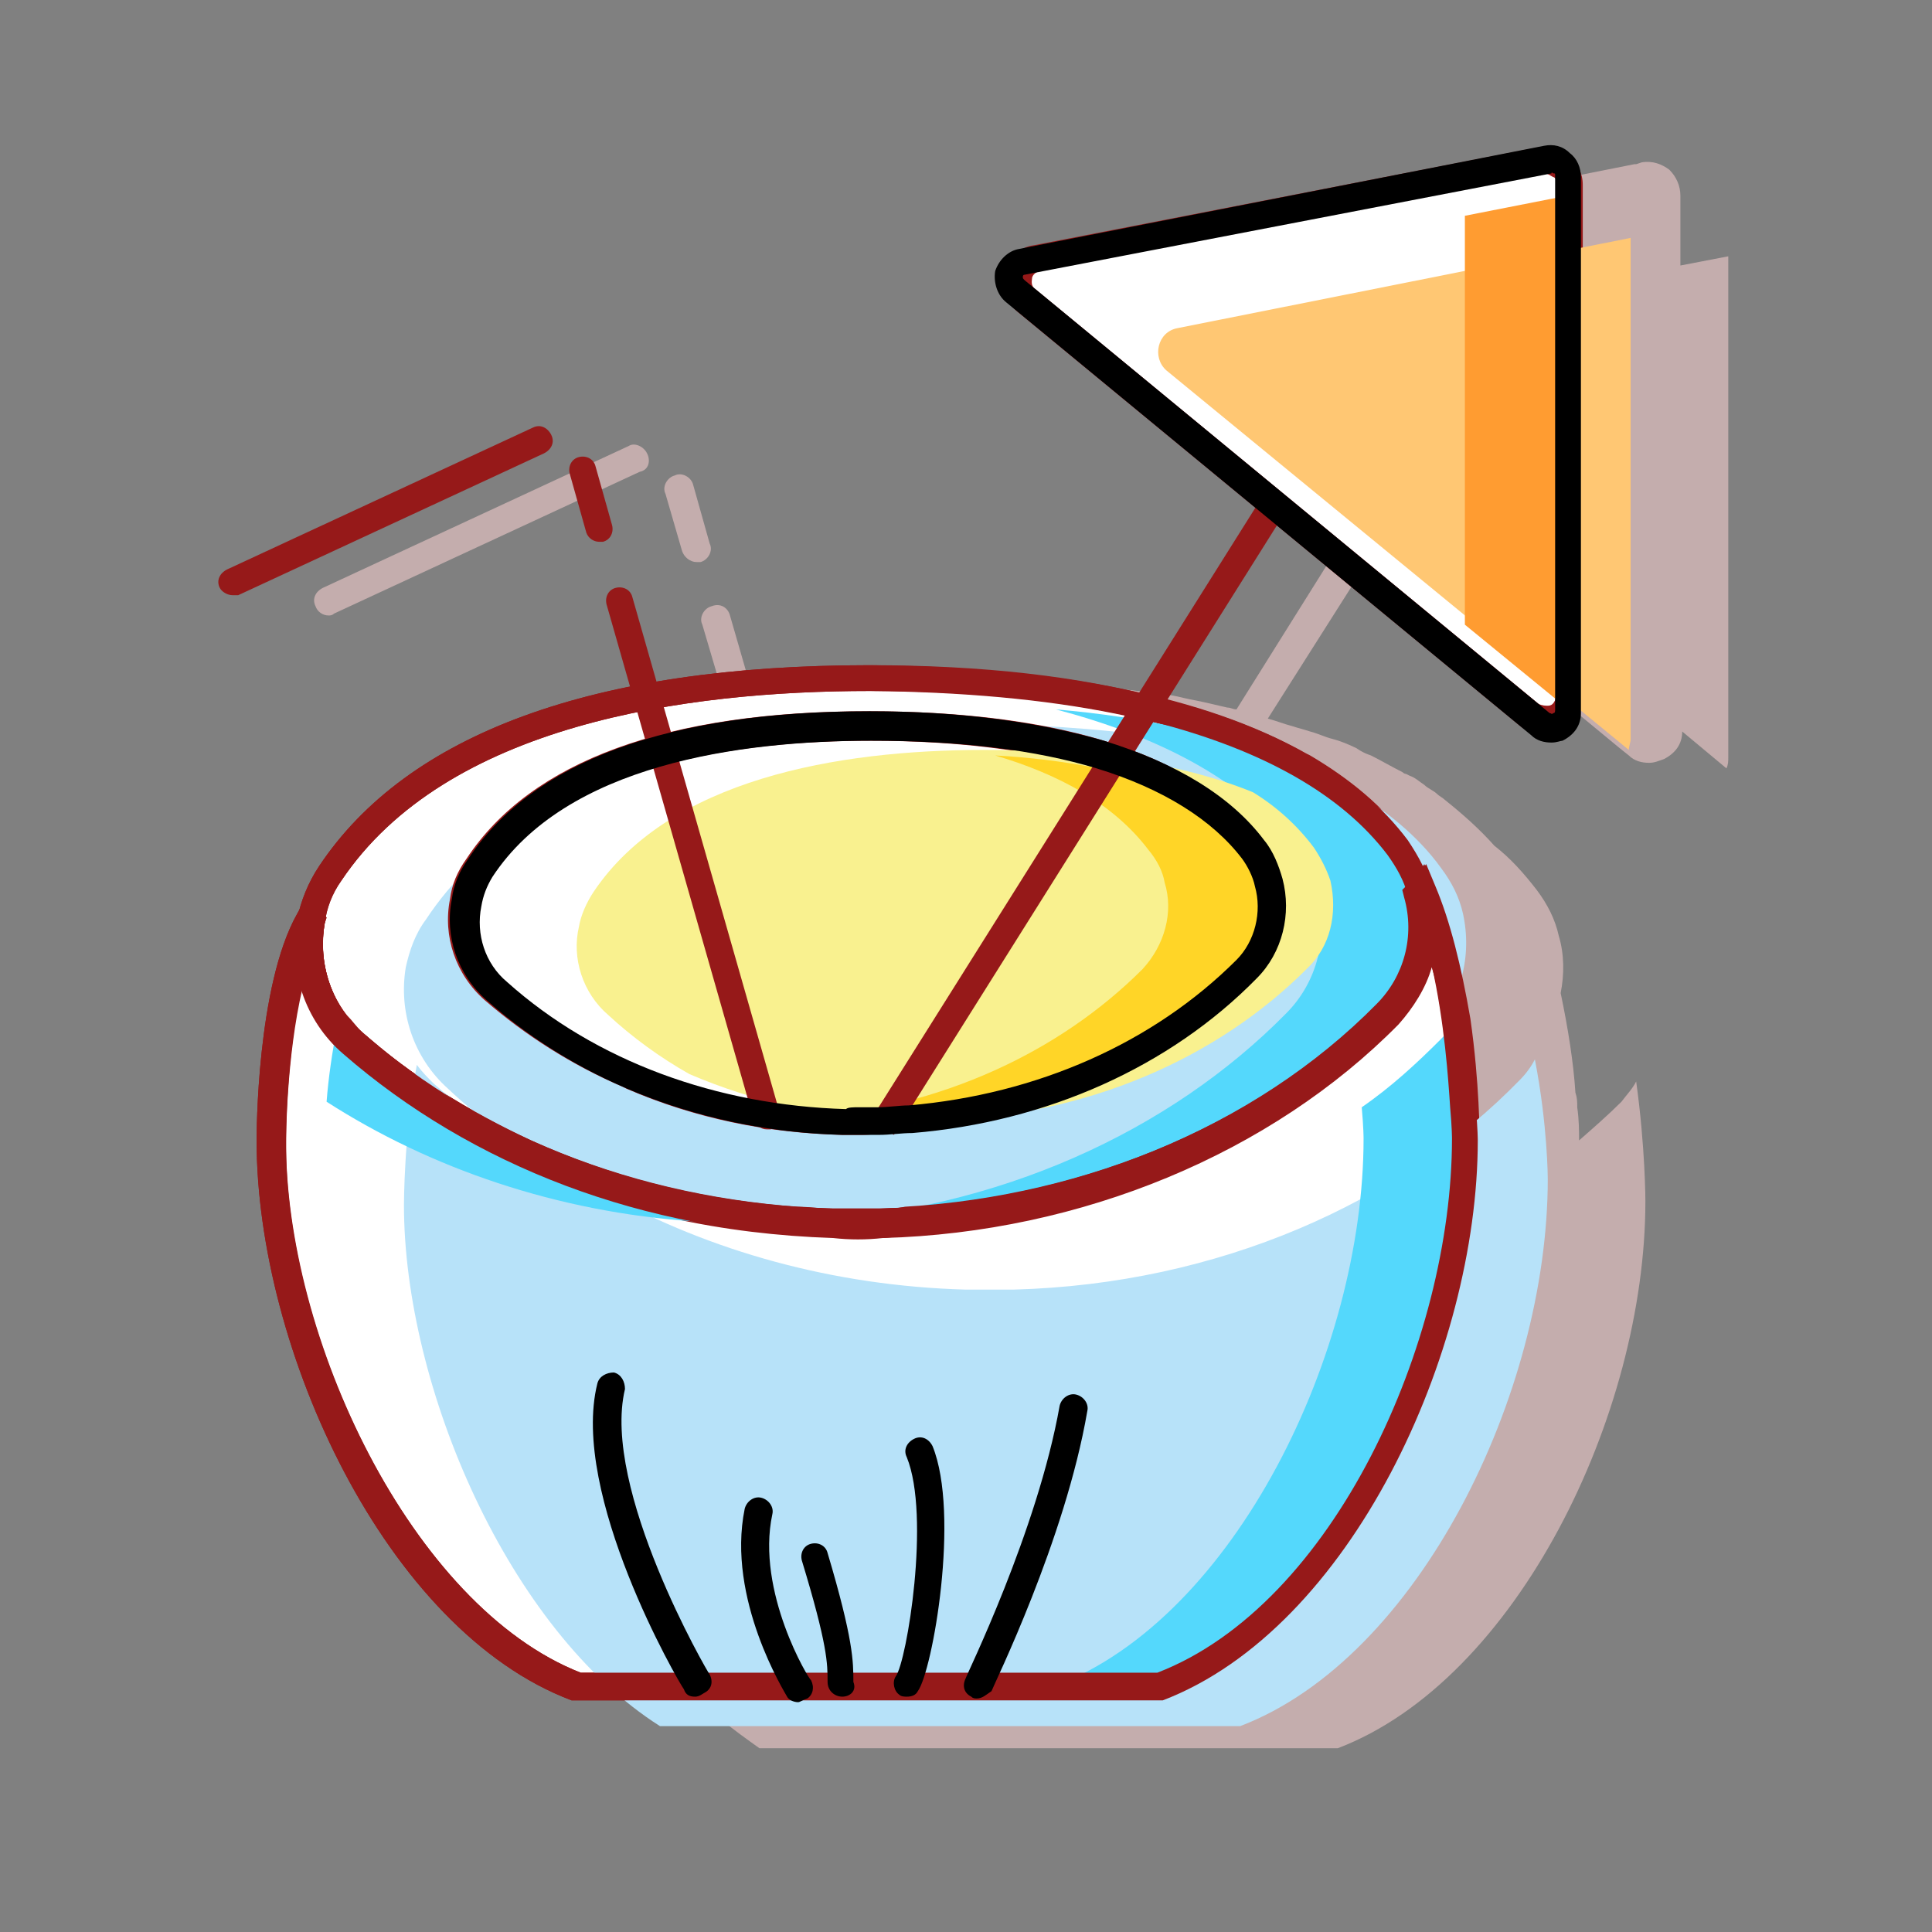 <?xml version="1.0" standalone="no"?><!DOCTYPE svg PUBLIC "-//W3C//DTD SVG 1.1//EN" "http://www.w3.org/Graphics/SVG/1.1/DTD/svg11.dtd"><svg t="1634049169461" class="icon" viewBox="0 0 1024 1024" version="1.1" xmlns="http://www.w3.org/2000/svg" p-id="8050" xmlns:xlink="http://www.w3.org/1999/xlink" width="200" height="200"><rect x="0" y="0" width="1024" height="1024" fill="#808080" stroke="none"/><defs><style type="text/css"></style></defs><path d="M361.515 292.044c0.976 2.929 3.905 5.857 7.81 5.857h1.952c3.905-0.976 6.834-5.857 4.881-9.762l-8.786-31.24c-0.976-3.905-5.857-6.834-9.762-4.881-3.905 0.976-6.834 5.857-4.881 9.762l8.786 30.263z m-18.549-51.741c-1.952-3.905-6.834-5.857-9.762-3.905l-162.056 75.171c-3.905 1.952-5.857 5.857-3.905 9.762 0.976 2.929 3.905 4.881 6.834 4.881 0.976 0 1.952 0 2.929-0.976l162.056-75.171c4.881-0.976 5.857-5.857 3.905-9.762z m547.671-99.577v-37.097c0-4.881-1.952-9.762-5.857-13.667-3.905-2.929-8.786-4.881-14.644-3.905l-2.929 0.976h-0.976L709.057 118.273l-116.173 22.454c-6.834 0.976-11.715 5.857-13.667 12.691-1.952 6.834 0.976 12.691 5.857 17.572l50.765 41.978 80.052 66.384-60.527 96.648c-1.952 0-2.929-0.976-4.881-0.976-3.905-0.976-8.786-1.952-12.691-2.929-4.881-0.976-9.762-1.952-13.667-2.929-4.881-0.976-9.762-1.952-14.644-1.952-5.857-0.976-12.691-1.952-19.525-1.952-2.929 0-6.834-0.976-9.762-0.976-8.786-0.976-17.572-0.976-27.335-1.952h-7.81c-10.739 0-20.501-0.976-32.216-0.976-41.978 0-79.076 2.929-113.244 8.786L386.897 326.212c-0.976-3.905-4.881-6.834-9.762-4.881-3.905 0.976-6.834 5.857-4.881 9.762l12.691 42.955c-77.123 15.62-132.769 47.836-164.009 94.695-4.881 6.834-7.81 14.644-9.762 22.454l-0.976 2.929c-21.477 39.05-21.477 117.149-21.477 120.078 0 110.315 68.337 259.68 166.937 297.754h27.335c5.857 4.881 12.691 9.762 19.525 14.644H709.057c94.695-36.121 163.032-176.7 163.032-289.944 0 0 0-28.311-4.881-63.456-1.952 3.905-4.881 6.834-7.81 10.739-6.834 6.834-14.644 13.667-22.454 20.501 0-4.881 0-10.739-0.976-17.572 0-2.929 0-4.881-0.976-7.81-0.976-15.62-3.905-34.168-7.81-52.717 1.952-9.762 1.952-20.501-0.976-30.263-1.952-8.786-5.857-16.596-11.715-24.406-6.834-8.786-13.667-16.596-22.454-23.43-7.81-8.786-16.596-16.596-26.359-24.406-0.976-0.976-2.929-1.952-3.905-2.929-1.952-1.952-4.881-2.929-6.834-4.881-2.929-1.952-4.881-3.905-7.81-4.881l-1.952-0.976c-0.976 0-1.952-0.976-1.952-0.976-5.857-2.929-10.739-5.857-16.596-8.786-2.929-0.976-4.881-1.952-7.81-3.905-3.905-1.952-8.786-3.905-12.691-4.881-3.905-0.976-7.81-2.929-11.715-3.905-2.929-0.976-6.834-1.952-9.762-2.929-3.905-0.976-8.786-2.929-12.691-3.905l57.598-90.79 128.864 106.41 4.881 3.905c2.929 2.929 6.834 3.905 10.739 3.905 2.929 0 4.881-0.976 7.81-1.952 5.857-2.929 9.762-7.81 9.762-14.644l23.43 19.525c0.976-1.952 0.976-3.905 0.976-5.857V135.845l-25.382 4.881z" fill="#C4ADAD" p-id="8051"></path><path d="M736.392 537.08c-64.432 65.408-160.104 107.387-268.466 111.292H442.543c-58.574-1.952-114.22-14.644-163.032-37.097-34.168-15.62-65.408-35.145-91.767-58.574-18.549-16.596-26.359-41.002-22.454-64.432 1.952-8.786 4.881-17.572 10.739-25.382 54.67-82.981 177.676-103.482 286.039-103.482 77.123 0 166.937 10.739 229.417 46.86 19.525 11.715 37.097 25.382 49.788 42.955 5.857 7.81 9.762 15.62 11.715 24.406 5.857 22.454 0 45.883-16.596 63.456z" fill="#FFFFFF" p-id="8052"></path><path d="M453.282 655.205h-12.691c-58.574-1.952-114.22-13.667-164.985-37.097-34.168-15.62-66.384-35.145-93.719-59.551-20.501-17.572-29.287-44.907-24.406-71.266 1.952-9.762 5.857-19.525 11.715-28.311C216.055 388.692 314.655 352.571 461.091 352.571c100.553 0.976 177.676 16.596 231.369 46.86l1.952 0.976c21.477 12.691 39.05 27.335 51.741 44.907 5.857 8.786 10.739 17.572 12.691 27.335 6.834 25.382 0 51.741-18.549 70.289-67.361 68.337-167.914 110.315-273.348 113.244-3.905-0.976-8.786-0.976-13.667-0.976z m7.81-288.967c-97.624 0-224.536 17.572-280.181 100.553-4.881 6.834-7.81 14.644-8.786 22.454-3.905 21.477 3.905 43.931 19.525 57.598 26.359 23.43 56.622 41.978 89.814 57.598 49.788 22.454 103.482 35.145 160.104 36.121H466.949c102.505-2.929 199.153-42.955 263.585-108.363 14.644-14.644 20.501-36.121 14.644-56.622-1.952-7.81-5.857-14.644-10.739-21.477-11.715-15.62-27.335-28.311-45.883-40.026h-0.976l-1.952-1.952c-50.765-30.263-126.911-44.907-224.536-45.883z" fill="#961919" p-id="8053"></path><path d="M757.869 547.819c-64.432 65.408-160.104 107.387-268.466 111.292H464.02c-58.574-1.952-114.22-14.644-163.032-37.097-23.43-12.691-44.907-27.335-63.456-44.907-18.549-16.596-26.359-41.002-22.454-64.432 1.952-8.786 4.881-17.572 10.739-25.382 54.67-82.981 177.676-103.482 286.039-103.482 66.384 0 142.531 7.81 202.082 33.192 19.525 11.715 37.097 25.382 49.788 42.955 5.857 7.81 9.762 15.62 11.715 24.406 4.881 22.454-0.976 45.883-17.572 63.456z" fill="#B7E2F9" p-id="8054"></path><path d="M736.392 537.08c-64.432 65.408-160.104 107.387-268.466 111.292H442.543c-5.857 0-10.739 0-16.596-0.976 103.482-5.857 194.272-47.836 255.775-110.315 16.596-16.596 22.454-41.002 16.596-63.456-1.952-8.786-5.857-16.596-11.715-24.406-28.311-37.097-75.171-59.551-126.911-73.218 45.883 3.905 92.743 13.667 131.793 30.263 19.525 11.715 37.097 25.382 49.788 42.955 5.857 7.81 9.762 15.62 11.715 24.406 5.857 22.454 0 45.883-16.596 63.456z" fill="#54D8FC" p-id="8055"></path><path d="M660.245 513.65c-46.86 46.86-116.173 78.099-195.248 80.052h-18.549c-41.002-0.976-79.076-9.762-113.244-24.406-26.359-11.715-50.765-26.359-71.266-44.907-13.667-11.715-19.525-30.263-15.62-46.86 0.976-5.857 3.905-12.691 7.81-18.549 40.026-59.551 128.864-75.171 206.963-75.171 57.598 0 123.983 7.81 169.866 36.121 12.691 7.81 23.43 17.572 32.216 29.287 3.905 5.857 6.834 11.715 8.786 17.572 3.905 17.572 0 35.145-11.715 46.86z" fill="#FFFFFF" p-id="8056"></path><path d="M455.234 601.512h-8.786c-40.026-0.976-78.099-8.786-114.22-24.406l-1.952-0.976c-27.335-11.715-51.741-27.335-73.218-45.883-15.62-13.667-22.454-34.168-18.549-53.693 0.976-7.81 3.905-14.644 8.786-21.477 34.168-51.741 106.41-78.099 212.821-78.099 76.147 0 134.721 12.691 173.771 37.097l3.905 1.952c12.691 7.81 23.43 17.572 31.24 28.311 4.881 5.857 7.81 13.667 9.762 20.501 4.881 18.549 0 39.05-13.667 52.717-49.788 49.788-122.03 80.052-200.129 82.981-2.929 0.976-5.857 0.976-9.762 0.976z m0-14.644h9.762c74.194-1.952 143.507-30.263 190.367-78.099 9.762-9.762 13.667-25.382 9.762-39.05-0.976-4.881-3.905-10.739-6.834-14.644-7.81-9.762-17.572-18.549-29.287-26.359h-4.881v-2.929c-37.097-21.477-92.743-33.192-163.032-33.192-70.289 0-162.056 12.691-201.106 72.242-2.929 4.881-4.881 9.762-5.857 15.62-2.929 14.644 1.952 30.263 13.667 40.026 19.525 17.572 41.978 31.24 67.361 42.955l1.952 0.976c34.168 14.644 71.266 22.454 110.315 23.43 1.952-0.976 4.881-0.976 7.81-0.976z" fill="#961919" p-id="8057"></path><path d="M692.461 513.65c-46.86 46.86-116.173 78.099-195.248 80.052h-18.549c-41.002-0.976-79.076-9.762-113.244-24.406-15.62-8.786-30.263-19.525-42.955-31.24-13.667-11.715-19.525-30.263-15.62-46.86 0.976-5.857 3.905-12.691 7.81-18.549 40.026-59.551 128.864-75.171 206.963-75.171 46.86 0 99.577 4.881 142.531 22.454 12.691 7.81 23.43 17.572 32.216 29.287 3.905 5.857 6.834 11.715 8.786 17.572 3.905 17.572 0 35.145-12.691 46.86z" fill="#F9F18F" p-id="8058"></path><path d="M660.245 513.65c-46.86 46.86-116.173 78.099-195.248 80.052h-18.549c-6.834 0-13.667-0.976-19.525-0.976 72.242-5.857 134.721-35.145 178.652-79.076 11.715-12.691 16.596-30.263 11.715-45.883-0.976-5.857-3.905-11.715-8.786-17.572-18.549-24.406-47.836-40.026-81.028-49.788 36.121 1.952 72.242 8.786 103.482 20.501 12.691 7.81 23.43 17.572 32.216 29.287 3.905 5.857 6.834 11.715 8.786 17.572 3.905 16.596 0 34.168-11.715 45.883z" fill="#FFD527" p-id="8059"></path><path d="M777.394 603.465c0 113.244-68.337 253.823-163.032 289.944H305.869c-94.695-36.121-162.056-183.533-162.056-289.944 0 0 0-79.076 20.501-116.173l0.976 0.976c-3.905 18.549 0.976 39.05 12.691 54.67 2.929 3.905 5.857 6.834 8.786 9.762 26.359 23.43 57.598 42.955 91.767 58.574 48.812 22.454 103.482 35.145 163.032 37.097H466.949c108.363-2.929 205.011-45.883 268.466-111.292 16.596-16.596 22.454-41.002 16.596-63.456 0.976-0.976 0.976-0.976 0.976-1.952 8.786 20.501 14.644 45.883 17.572 69.313 6.834 34.168 6.834 62.479 6.834 62.479z" fill="#FFFFFF" p-id="8060"></path><path d="M615.338 901.218h-312.397c-98.6-37.097-166.937-186.462-166.937-296.777 0-2.929 0-82.004 21.477-120.078l4.881-8.786 10.739 10.739-0.976 2.929c-2.929 17.572 0.976 35.145 11.715 48.812 2.929 2.929 4.881 5.857 7.81 8.786 26.359 23.43 56.622 41.978 89.814 57.598 49.788 22.454 103.482 35.145 160.104 36.121H466.949c102.505-2.929 199.153-42.955 263.585-108.363 14.644-14.644 20.501-36.121 14.644-56.622l-0.976-3.905 3.905-3.905 7.81-9.762 4.881 11.715c7.81 18.549 13.667 41.978 18.549 70.289 4.881 34.168 4.881 62.479 4.881 64.432 0 112.268-67.361 258.704-166.937 296.777h-1.952z m-307.516-14.644h305.564c93.719-36.121 156.199-175.723 156.199-283.11 0 0 0-28.311-4.881-61.503-1.952-10.739-2.929-20.501-5.857-29.287-2.929 10.739-9.762 21.477-17.572 30.263-67.361 68.337-167.914 110.315-273.348 113.244-8.786 0.976-17.572 0.976-26.359 0-58.574-1.952-114.22-13.667-164.985-37.097-34.168-15.62-66.384-35.145-93.719-59.551-3.905-2.929-6.834-6.834-9.762-10.739-5.857-7.81-9.762-16.596-12.691-25.382-8.786 37.097-8.786 81.028-8.786 82.004-0.976 102.505 66.384 246.013 156.199 281.158z" fill="#961919" p-id="8061"></path><path d="M820.348 624.942c0 113.244-68.337 253.823-163.032 289.944H349.8c-80.052-50.765-135.698-179.628-135.698-276.276 0 0 0-38.073 6.834-74.194 2.929 3.905 5.857 6.834 8.786 9.762 26.359 23.43 57.598 42.955 91.767 58.574 54.67 30.263 120.078 48.812 190.367 50.765H537.238c108.363-2.929 205.011-45.883 268.466-111.292 2.929-2.929 5.857-6.834 7.81-10.739 6.834 35.145 6.834 63.456 6.834 63.456z" fill="#B7E2F9" p-id="8062"></path><path d="M368.349 647.396c-73.218-4.881-140.579-28.311-195.248-63.456 0.976-12.691 2.929-26.359 5.857-41.002 2.929 3.905 5.857 6.834 8.786 9.762 26.359 23.43 57.598 42.955 91.767 58.574 26.359 15.62 56.622 27.335 88.838 36.121zM777.394 603.465c0 113.244-68.337 253.823-163.032 289.944h-54.67c94.695-36.121 163.032-176.7 163.032-289.944 0 0 0-5.857-0.976-16.596 15.62-10.739 29.287-23.43 41.978-36.121 2.929-2.929 5.857-6.834 7.81-10.739 5.857 35.145 5.857 63.456 5.857 63.456z" fill="#54D8FC" p-id="8063"></path><path d="M406.422 598.583c-2.929 0-5.857-1.952-6.834-4.881l-78.099-273.348c-0.976-3.905 0.976-7.81 4.881-8.786 3.905-0.976 7.81 0.976 8.786 4.881l78.099 273.348c0.976 3.905-0.976 7.81-4.881 8.786H406.422zM317.584 287.162c-2.929 0-5.857-1.952-6.834-4.881l-8.786-31.24c-0.976-3.905 0.976-7.81 4.881-8.786 3.905-0.976 7.81 0.976 8.786 4.881l8.786 31.24c0.976 3.905-0.976 7.81-4.881 8.786h-1.952zM123.312 315.473c-2.929 0-5.857-1.952-6.834-3.905-1.952-3.905 0-7.81 3.905-9.762l162.056-75.171c3.905-1.952 7.81 0 9.762 3.905 1.952 3.905 0 7.81-3.905 9.762l-162.056 75.171H123.312zM461.394 593.693l302.85-481.902 12.398 7.79L473.783 601.483z" fill="#961919" p-id="8064"></path><path d="M831.087 97.772v271.395c0 1.952-0.976 3.905-0.976 5.857-3.905 6.834-12.691 9.762-19.525 3.905l-266.514-219.654c-7.81-6.834-4.881-20.501 5.857-22.454l266.514-51.741c7.81-1.952 14.644 4.881 14.644 12.691z" fill="#FFFFFF" p-id="8065"></path><path d="M818.396 389.668c-4.881 0-8.786-1.952-12.691-4.881l-266.514-219.654c-5.857-4.881-8.786-12.691-6.834-20.501 1.952-7.81 7.81-13.667 15.62-14.644l266.514-51.741c5.857-0.976 11.715 0 16.596 3.905s7.81 9.762 7.81 15.62v271.395c0 2.929-0.976 5.857-1.952 8.786-2.929 5.857-7.81 9.762-13.667 10.739-1.952 0-2.929 0.976-4.881 0.976z m0-297.754h-0.976l-266.514 51.741c-2.929 0.976-3.905 2.929-3.905 3.905 0 0.976-0.976 3.905 1.952 5.857l266.514 219.654c1.952 0.976 3.905 0.976 4.881 0.976 1.952 0 2.929-0.976 3.905-2.929 0-0.976 0.976-1.952 0.976-2.929V97.772c0-1.952-0.976-3.905-1.952-3.905-1.952-0.976-2.929-1.952-4.881-1.952z" fill="#961919" p-id="8066"></path><path d="M864.279 126.083V391.62c0 1.952-0.976 3.905-0.976 5.857L618.266 196.372c-7.81-6.834-4.881-20.501 5.857-22.454l240.155-47.836z" fill="#FFC773" p-id="8067"></path><path d="M831.087 103.629v265.538c0 1.952-0.976 3.905-0.976 5.857l-53.693-43.931V114.368l54.67-10.739z" fill="#FF9C31" p-id="8068"></path><path d="M615.338 901.218h-312.397c-98.6-37.097-166.937-186.462-166.937-296.777 0-2.929 0-82.004 21.477-120.078l4.881-8.786 10.739 10.739-0.976 2.929c-3.905 21.477 3.905 43.931 19.525 57.598 12.691 10.739 25.382 21.477 39.05 30.263 55.646 36.121 122.03 57.598 191.343 62.479 6.834 0 12.691 0.976 18.549 0.976H465.973c102.505-2.929 199.153-42.955 263.585-108.363 14.644-14.644 20.501-36.121 14.644-56.622l-0.976-3.905 3.905-3.905 7.81-9.762 4.881 11.715c16.596 39.05 21.477 90.79 22.454 118.125 0.976 10.739 0.976 16.596 0.976 16.596 0 112.268-67.361 258.704-166.937 296.777h-0.976z m-307.516-14.644h305.564c93.719-36.121 156.199-175.723 156.199-283.11 0 0 0-5.857-0.976-16.596-0.976-14.644-2.929-44.907-9.762-75.171-2.929 10.739-9.762 21.477-17.572 30.263-67.361 68.337-167.914 110.315-273.348 113.244-8.786 0.976-17.572 0.976-26.359 0-5.857 0-11.715 0-18.549-0.976-72.242-4.881-141.555-27.335-199.153-65.408-14.644-9.762-28.311-19.525-41.002-31.24-10.739-9.762-18.549-22.454-22.454-36.121-8.786 37.097-8.786 81.028-8.786 82.004-0.976 104.458 66.384 247.965 156.199 283.11z" fill="#961919" p-id="8069"></path><path d="M453.282 655.205h-12.691c-98.6-1.952-190.367-37.097-258.704-96.648-20.501-17.572-29.287-44.907-24.406-71.266 1.952-9.762 5.857-19.525 11.715-28.311C216.055 388.692 314.655 352.571 461.091 352.571c59.551 0 111.292 5.857 154.246 17.572 59.551 14.644 104.458 40.026 130.816 75.171 5.857 8.786 10.739 17.572 12.691 27.335 6.834 25.382 0 51.741-18.549 70.289-64.432 65.408-159.127 106.41-260.656 112.268-3.905 0-8.786 0.976-12.691 0.976-3.905-0.976-8.786-0.976-13.667-0.976z m7.81-288.967c-97.624 0-224.536 17.572-280.181 100.553-4.881 6.834-7.81 14.644-8.786 22.454-3.905 21.477 3.905 43.931 19.525 57.598 65.408 57.598 154.246 90.79 249.918 93.719H466.949c3.905 0 8.786 0 12.691-0.976 97.624-5.857 189.391-44.907 251.87-108.363 14.644-14.644 20.501-36.121 14.644-56.622-1.952-7.81-5.857-14.644-10.739-21.477-24.406-32.216-66.384-55.646-123.006-70.289-41.978-10.739-92.743-16.596-151.317-16.596z" fill="#961919" p-id="8070"></path><path d="M455.234 601.512h-8.786c-72.242-1.952-138.626-27.335-188.415-71.266-15.62-13.667-22.454-34.168-18.549-53.693 0.976-7.81 3.905-14.644 8.786-21.477 34.168-51.741 106.41-78.099 212.821-78.099 48.812 0 89.814 5.857 123.983 15.62 38.073 11.715 67.361 29.287 84.933 52.717 4.881 5.857 7.81 13.667 9.762 20.501 4.881 18.549 0 39.05-13.667 52.717-45.883 46.86-111.292 76.147-182.557 82.004-5.857 0-11.715 0.976-17.572 0.976H455.234z m0-14.644h9.762c5.857 0 11.715-0.976 16.596-0.976 68.337-5.857 129.84-33.192 173.771-77.123 9.762-9.762 13.667-25.382 9.762-39.05-0.976-4.881-3.905-10.739-6.834-14.644-15.62-20.501-41.978-37.097-77.123-47.836-32.216-9.762-72.242-14.644-119.101-14.644-70.289 0-162.056 12.691-201.106 72.242-2.929 4.881-4.881 9.762-5.857 15.62-2.929 14.644 1.952 30.263 13.667 40.026 46.86 41.978 111.292 65.408 179.628 67.361 0.976-0.976 3.905-0.976 6.834-0.976zM822.301 393.573c-3.905 0-7.81-0.976-10.739-3.905L533.333 160.251c-4.881-3.905-6.834-10.739-5.857-16.596 1.952-5.857 6.834-10.739 12.691-11.715l278.229-54.67c4.881-0.976 9.762 0 13.667 3.905 3.905 2.929 5.857 7.81 5.857 12.691v284.086c0 6.834-3.905 11.715-9.762 14.644-0.976 0-2.929 0.976-5.857 0.976z m0-301.659L543.096 145.607c-0.976 0-0.976 0.976-0.976 0.976 0 0.976 0 0.976 0.976 1.952l278.229 229.417c0.976 0 0.976 0.976 1.952 0 0.976 0 0.976-0.976 0.976-1.952v-283.11c0-0.976 0-0.976-0.976-0.976 0 0-0.976-0.976-0.976 0zM517.713 900.242c-0.976 0-1.952 0-2.929-0.976-3.905-1.952-4.881-5.857-2.929-9.762 0-0.976 38.073-78.099 49.788-144.484 0.976-3.905 4.881-6.834 8.786-5.857 3.905 0.976 6.834 4.881 5.857 8.786-11.715 68.337-49.788 145.46-50.765 148.389-2.929 1.952-4.881 3.905-7.81 3.905zM423.018 902.195c-1.952 0-4.881-0.976-5.857-2.929-0.976-1.952-32.216-51.741-22.454-99.577 0.976-3.905 4.881-6.834 8.786-5.857 3.905 0.976 6.834 4.881 5.857 8.786-8.786 41.002 19.525 87.862 20.501 87.862 1.952 3.905 0.976 7.81-1.952 9.762-2.929 0.976-3.905 1.952-4.881 1.952zM368.349 899.266c-2.929 0-4.881-0.976-5.857-3.905-2.929-3.905-60.527-103.482-45.883-162.056 0.976-3.905 4.881-5.857 8.786-5.857 3.905 0.976 5.857 4.881 5.857 8.786-12.691 52.717 43.931 150.341 44.907 151.317 1.952 3.905 0.976 7.81-2.929 9.762-2.929 1.952-3.905 1.952-4.881 1.952zM446.448 899.266c-3.905 0-7.81-2.929-7.81-7.81 0-9.762 0-19.525-13.667-64.432-0.976-3.905 0.976-7.81 4.881-8.786 3.905-0.976 7.81 0.976 8.786 4.881 13.667 45.883 13.667 57.598 13.667 68.337 1.952 4.881-1.952 7.81-5.857 7.81zM480.616 899.266c-0.976 0-2.929 0-3.905-0.976-2.929-1.952-3.905-6.834-1.952-9.762 5.857-7.81 18.549-84.933 5.857-116.173-1.952-3.905 0-7.81 3.905-9.762 3.905-1.952 7.81 0 9.762 3.905 14.644 36.121 0 119.101-7.81 129.84-0.976 1.952-2.929 2.929-5.857 2.929z" fill="000000" p-id="8071"></path></svg>